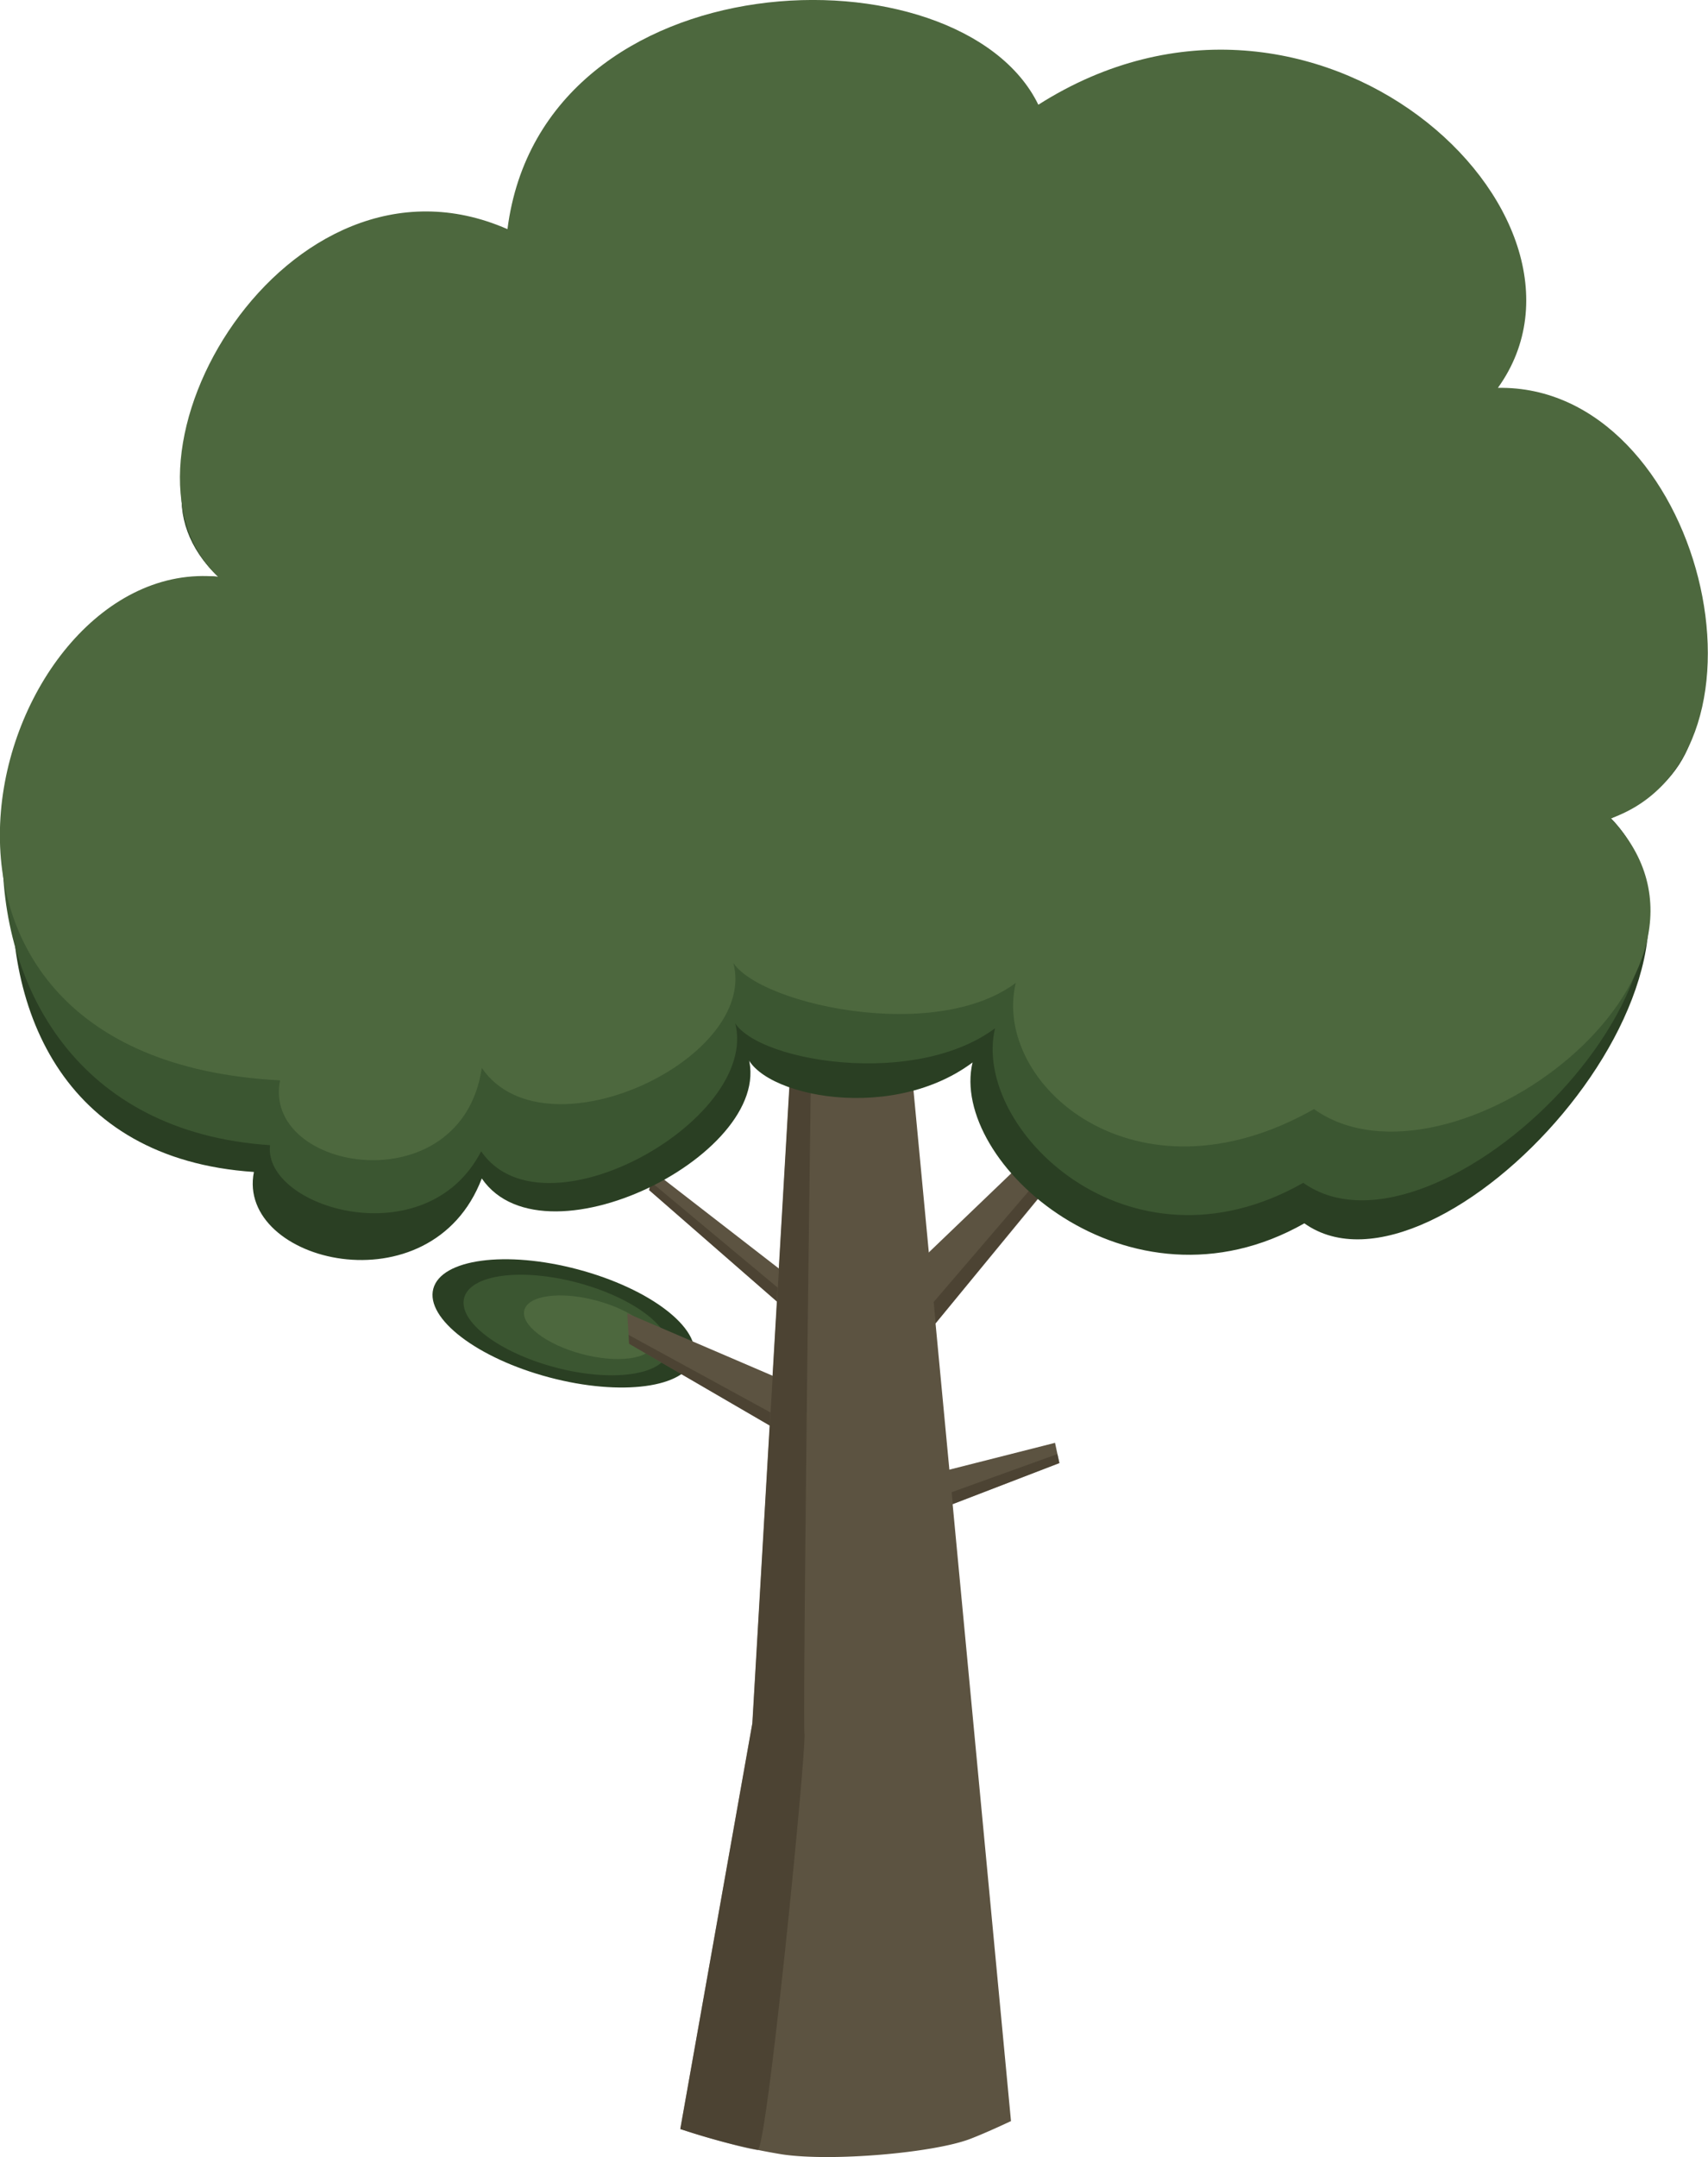 <svg id="Layer_1" data-name="Layer 1" xmlns="http://www.w3.org/2000/svg" viewBox="0 0 347.18 438.29"><defs><style>.cls-1{fill:#2a3f23;}.cls-2{fill:#3b5631;}.cls-3{fill:#4d683e;}.cls-4{fill:#5c5341;}.cls-5{fill:#42392b;opacity:0.6;}</style></defs><title>tree</title><ellipse class="cls-1" cx="114.54" cy="268.88" rx="11.35" ry="27.39" transform="translate(-174.73 310.55) rotate(-75.12)"/><ellipse class="cls-2" cx="115.09" cy="269.2" rx="8.9" ry="21.47" transform="translate(-174.63 311.33) rotate(-75.12)"/><ellipse class="cls-3" cx="119.72" cy="269.66" rx="5.63" ry="13.59" transform="translate(-171.64 316.14) rotate(-75.12)"/><polygon class="cls-4" points="127.5 266.86 127.88 273.04 160.74 292.14 157.51 279.74 127.5 266.86"/><polygon class="cls-4" points="132.7 237.91 131.96 241.83 160.27 266.52 158.42 257.83 132.7 237.91"/><polygon class="cls-4" points="219.82 224.73 223.57 228.2 188.32 271.14 187.53 255.69 219.82 224.73"/><path class="cls-4" d="M138.28,432.6A130.2,130.2,0,0,0,159,437.75c10.06,1.5,30.79-.3,38.22-3.15,3.54-1.36,8.28-3.62,8.28-3.62L182,182.62l-19.28-.92-9.8,168.46Z"/><path class="cls-5" d="M138.28,432.6s11.54,3.7,15.72,4.26c1.87,0.25,9.9-80.82,9.52-84.59s1.3-136.94,1.43-140.18a22.17,22.17,0,0,1-4,.89l-8,137.18Z"/><polygon class="cls-5" points="127.77 271.24 156.61 286.99 156.46 289.66 127.88 273.04 127.77 271.24"/><polygon class="cls-4" points="189.26 307.31 215.34 297.28 214.45 293.17 187.53 300 189.26 307.31"/><polygon class="cls-5" points="214.94 295.45 193.44 303.2 193.68 305.62 215.34 297.28 214.94 295.45"/><polygon class="cls-5" points="132.28 240.13 158.07 261.63 157.88 264.41 131.96 241.83 132.28 240.13"/><polygon class="cls-5" points="189.79 264.55 190.19 268.88 218.46 234.56 216.57 233.32 189.79 264.55"/><path class="cls-1" d="M97.93,239.45c-10.25,26.88-50,17.09-46.32-1.32-78.46-5.22-49.28-124.64-7.23-120.92C19.94,94,59.51,56.73,103.82,76.15c7-54.89,90.67-57,106.26-24.9,55.31-35.17,114.67,23.88,89.83,58.42,40.79-.72,62.16,41.63,27.54,56.61,30,31.16-35.36,101.44-62.32,82.29-35.73,20.29-72.28-12.46-67.44-32.69-17.49,13.07-46,6.11-46.23-2.88C160.45,232.83,111,258.5,97.93,239.45Z"/><path class="cls-2" d="M97.8,233.94c-11.14,21.58-44.41,11.48-42.91-1.25-78.46-5.22-63-118.71-10.52-115.48C19.94,94,59.29,48.49,103.6,67.91c7-54.89,90.67-57,106.26-24.9,55.31-35.17,112.72,22.26,87.87,56.8,40.79-.72,64.34,51.5,29.72,66.48,29.2,30.11-35.58,93.19-62.54,74.05-35.73,20.29-67.49-11.19-62.65-31.41C184.76,222,149,214.79,148.7,205.8,157.69,225.61,110.9,253,97.8,233.94Z"/><path class="cls-3" d="M97.93,217c-4.1,27.83-44.74,21.21-41,2.52-88.55-4.61-58.58-107-12.58-102.32-24.82-23.56,13.8-90.37,58.8-70.64,7.12-55.75,92.08-57.85,107.91-25.28,56.17-35.72,118.65,22.45,93.41,57.53,41.42-.73,59.52,74.51,22.94,87.48,30.43,31.64-32.94,78.51-60.32,59.07-36.29,20.61-65.53-5.1-60.62-25.64-17.77,13.27-57.9,2.92-58.18-6.21C157.47,213.62,111.24,236.36,97.93,217Z"/></svg>